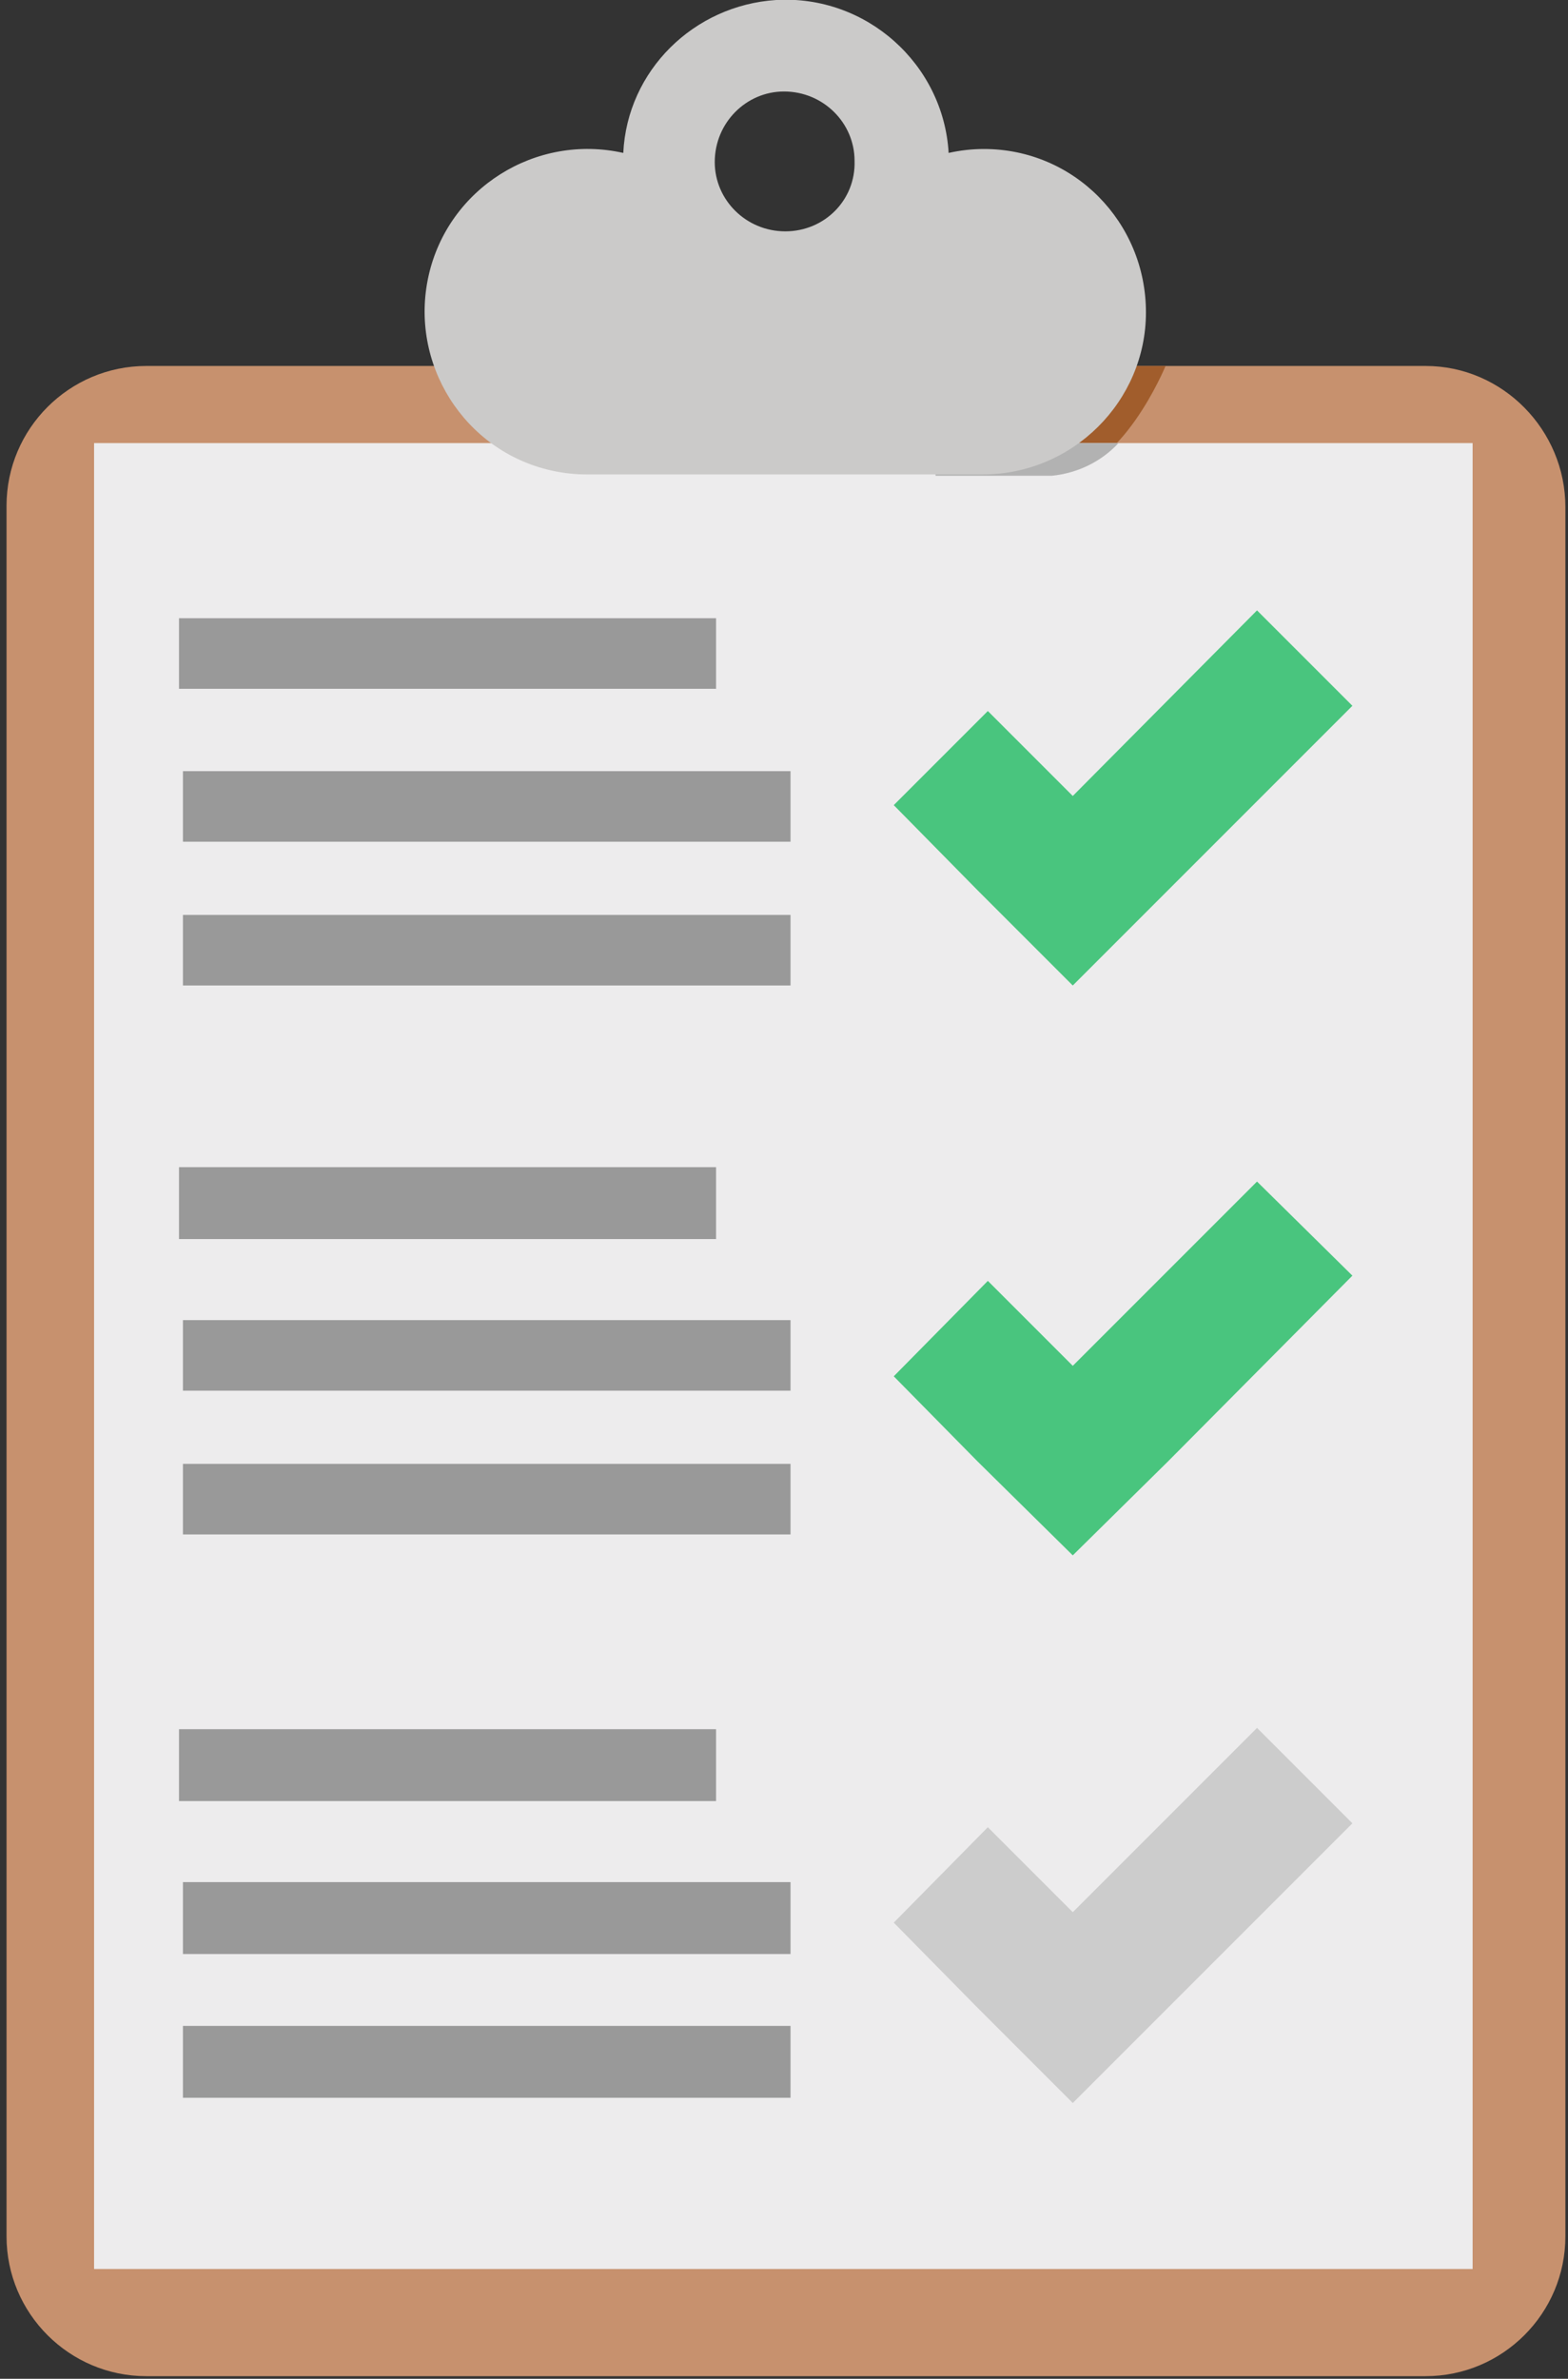 <?xml version="1.0" encoding="utf-8"?>
<!-- Generator: Adobe Illustrator 22.0.1, SVG Export Plug-In . SVG Version: 6.00 Build 0)  -->
<svg version="1.1" id="Layer_1" xmlns="http://www.w3.org/2000/svg" xmlns:xlink="http://www.w3.org/1999/xlink" x="0px" y="0px"
	 viewBox="0 0 120 182" style="enable-background:new 0 0 120 182;" xml:space="preserve">
<rect x="0" y="0" width="120" height="182" fill="#333333" stroke="none"/>
<style type="text/css">
	.st0{clip-path:url(#SVGID_2_);fill:#C7916E;}
	.st1{clip-path:url(#SVGID_4_);fill:#A15D2C;}
	.st2{clip-path:url(#SVGID_6_);fill:#EDECED;}
	.st3{clip-path:url(#SVGID_8_);fill:#B2B2B2;}
	.st4{clip-path:url(#SVGID_10_);fill:#CBCAC9;}
	.st5{clip-path:url(#SVGID_12_);fill:#999999;}
	.st6{clip-path:url(#SVGID_14_);fill:#999999;}
	.st7{clip-path:url(#SVGID_16_);fill:#999999;}
	.st8{clip-path:url(#SVGID_18_);fill:#999999;}
	.st9{clip-path:url(#SVGID_20_);fill:#999999;}
	.st10{clip-path:url(#SVGID_22_);fill:#999999;}
	.st11{clip-path:url(#SVGID_24_);fill:#999999;}
	.st12{clip-path:url(#SVGID_26_);fill:#999999;}
	.st13{clip-path:url(#SVGID_28_);fill:#999999;}
	.st14{clip-path:url(#SVGID_30_);fill:#49C57E;}
	.st15{clip-path:url(#SVGID_32_);fill:#CCCCCC;}
	.st16{clip-path:url(#SVGID_34_);fill:#49C57E;}
	.st17{fill:none;stroke:#979797;stroke-miterlimit:10;}
</style>
<g>
	<g>
		<defs>
			<path id="SVGID_1_" d="M109.1,28H11.2C5.3,28,0.5,32.8,0.5,38.7v132.4c0,5.9,4.8,10.7,10.7,10.7h97.9c5.9,0,10.7-4.8,10.7-10.7
				V38.8C119.8,32.9,115,28,109.1,28"/>
		</defs>
		<clipPath id="SVGID_2_">
			<use xlink:href="#SVGID_1_"  style="overflow:visible;"/>
		</clipPath>
		<rect x="-4.5" y="23" class="st0" width="129.3" height="163.8"/>
	</g>
</g>
<g>
	<g>
		<defs>
			<path id="SVGID_3_" d="M89.2,28c0,0-3.4,8.3-8.3,8.3h-9.4V28H89.2z"/>
		</defs>
		<clipPath id="SVGID_4_">
			<use xlink:href="#SVGID_3_"  style="overflow:visible;"/>
		</clipPath>
		<rect x="66.5" y="23" class="st1" width="27.7" height="18.3"/>
	</g>
</g>
<g>
	<g>
		<defs>
			<rect id="SVGID_5_" x="7.2" y="33.9" width="105.5" height="139.7"/>
		</defs>
		<clipPath id="SVGID_6_">
			<use xlink:href="#SVGID_5_"  style="overflow:visible;"/>
		</clipPath>
		<rect x="2.2" y="28.9" class="st2" width="115.5" height="149.7"/>
	</g>
</g>
<g>
	<g>
		<defs>
			<path id="SVGID_7_" d="M85.6,33.9c-1.3,1.4-3.1,2.3-5.1,2.5h-8.9v-2.5H85.6z"/>
		</defs>
		<clipPath id="SVGID_8_">
			<use xlink:href="#SVGID_7_"  style="overflow:visible;"/>
		</clipPath>
		<rect x="66.6" y="28.9" class="st3" width="24" height="12.5"/>
	</g>
</g>
<g>
	<g>
		<defs>
			<path id="SVGID_9_" d="M75.3,11.4c-0.9,0-1.8,0.1-2.7,0.3C72.2,4.9,66.3-0.4,59.4,0C53.1,0.4,48,5.4,47.7,11.7
				c-6.7-1.5-13.4,2.7-14.9,9.4s2.7,13.4,9.4,14.9c0.9,0.2,1.8,0.3,2.7,0.3h30.3c6.9,0,12.5-5.6,12.5-12.4
				C87.7,17,82.2,11.4,75.3,11.4 M60.1,17.7c-3,0-5.4-2.4-5.4-5.3c0-3,2.4-5.4,5.3-5.4c3,0,5.4,2.4,5.4,5.3l0,0
				C65.5,15.3,63.1,17.7,60.1,17.7"/>
		</defs>
		<clipPath id="SVGID_10_">
			<use xlink:href="#SVGID_9_"  style="overflow:visible;"/>
		</clipPath>
		<rect x="27.5" y="-5" class="st4" width="65.2" height="46.3"/>
	</g>
</g>
<g>
	<g>
		<defs>
			<rect id="SVGID_11_" x="13.7" y="47.3" width="41.1" height="5.4"/>
		</defs>
		<clipPath id="SVGID_12_">
			<use xlink:href="#SVGID_11_"  style="overflow:visible;"/>
		</clipPath>
		<rect x="8.7" y="42.3" class="st5" width="51.1" height="15.5"/>
	</g>
</g>
<g>
	<g>
		<defs>
			<rect id="SVGID_13_" x="14" y="59" width="46.5" height="5.4"/>
		</defs>
		<clipPath id="SVGID_14_">
			<use xlink:href="#SVGID_13_"  style="overflow:visible;"/>
		</clipPath>
		<rect x="9" y="54" class="st6" width="56.5" height="15.4"/>
	</g>
</g>
<g>
	<g>
		<defs>
			<rect id="SVGID_15_" x="14" y="70" width="46.5" height="5.4"/>
		</defs>
		<clipPath id="SVGID_16_">
			<use xlink:href="#SVGID_15_"  style="overflow:visible;"/>
		</clipPath>
		<rect x="9" y="65" class="st7" width="56.5" height="15.4"/>
	</g>
</g>
<g>
	<g>
		<defs>
			<rect id="SVGID_17_" x="13.7" y="89.3" width="41.1" height="5.5"/>
		</defs>
		<clipPath id="SVGID_18_">
			<use xlink:href="#SVGID_17_"  style="overflow:visible;"/>
		</clipPath>
		<rect x="8.7" y="84.3" class="st8" width="51.1" height="15.4"/>
	</g>
</g>
<g>
	<g>
		<defs>
			<rect id="SVGID_19_" x="14" y="101" width="46.5" height="5.4"/>
		</defs>
		<clipPath id="SVGID_20_">
			<use xlink:href="#SVGID_19_"  style="overflow:visible;"/>
		</clipPath>
		<rect x="9" y="96" class="st9" width="56.5" height="15.4"/>
	</g>
</g>
<g>
	<g>
		<defs>
			<rect id="SVGID_21_" x="14" y="112" width="46.5" height="5.4"/>
		</defs>
		<clipPath id="SVGID_22_">
			<use xlink:href="#SVGID_21_"  style="overflow:visible;"/>
		</clipPath>
		<rect x="9" y="107" class="st10" width="56.5" height="15.5"/>
	</g>
</g>
<g>
	<g>
		<defs>
			<rect id="SVGID_23_" x="13.7" y="132.3" width="41.1" height="5.5"/>
		</defs>
		<clipPath id="SVGID_24_">
			<use xlink:href="#SVGID_23_"  style="overflow:visible;"/>
		</clipPath>
		<rect x="8.7" y="127.3" class="st11" width="51.1" height="15.5"/>
	</g>
</g>
<g>
	<g>
		<defs>
			<rect id="SVGID_25_" x="14" y="144" width="46.5" height="5.5"/>
		</defs>
		<clipPath id="SVGID_26_">
			<use xlink:href="#SVGID_25_"  style="overflow:visible;"/>
		</clipPath>
		<rect x="9" y="139" class="st12" width="56.5" height="15.5"/>
	</g>
</g>
<g>
	<g>
		<defs>
			<rect id="SVGID_27_" x="14" y="155" width="46.5" height="5.5"/>
		</defs>
		<clipPath id="SVGID_28_">
			<use xlink:href="#SVGID_27_"  style="overflow:visible;"/>
		</clipPath>
		<rect x="9" y="150" class="st13" width="56.5" height="15.5"/>
	</g>
</g>
<g>
	<g>
		<defs>
			<polygon id="SVGID_29_" points="96.2,90.4 82.1,104.5 75.6,98 68.4,105.3 74.8,111.8 74.8,111.8 82.1,119 82.1,119 82.1,119 
				89.4,111.8 89.4,111.8 103.5,97.6 			"/>
		</defs>
		<clipPath id="SVGID_30_">
			<use xlink:href="#SVGID_29_"  style="overflow:visible;"/>
		</clipPath>
		<rect x="63.4" y="85.4" class="st14" width="45.1" height="38.6"/>
	</g>
</g>
<g>
	<g>
		<defs>
			<polygon id="SVGID_31_" points="96.2,132.2 82.1,146.3 75.6,139.8 68.4,147.1 74.8,153.6 74.8,153.6 82.1,160.9 82.1,160.8 
				82.1,160.9 89.4,153.6 89.4,153.6 103.5,139.5 			"/>
		</defs>
		<clipPath id="SVGID_32_">
			<use xlink:href="#SVGID_31_"  style="overflow:visible;"/>
		</clipPath>
		<rect x="63.4" y="127.2" class="st15" width="45.1" height="38.6"/>
	</g>
</g>
<g>
	<g>
		<defs>
			<polygon id="SVGID_33_" points="96.2,46.7 82.1,60.9 75.6,54.4 68.4,61.6 74.8,68.1 82.1,75.4 89.4,68.1 103.5,54 			"/>
		</defs>
		<clipPath id="SVGID_34_">
			<use xlink:href="#SVGID_33_"  style="overflow:visible;"/>
		</clipPath>
		<rect x="63.4" y="41.7" class="st16" width="45.1" height="38.6"/>
	</g>
</g>
<path class="st17" d="M51,59"/>
</svg>
